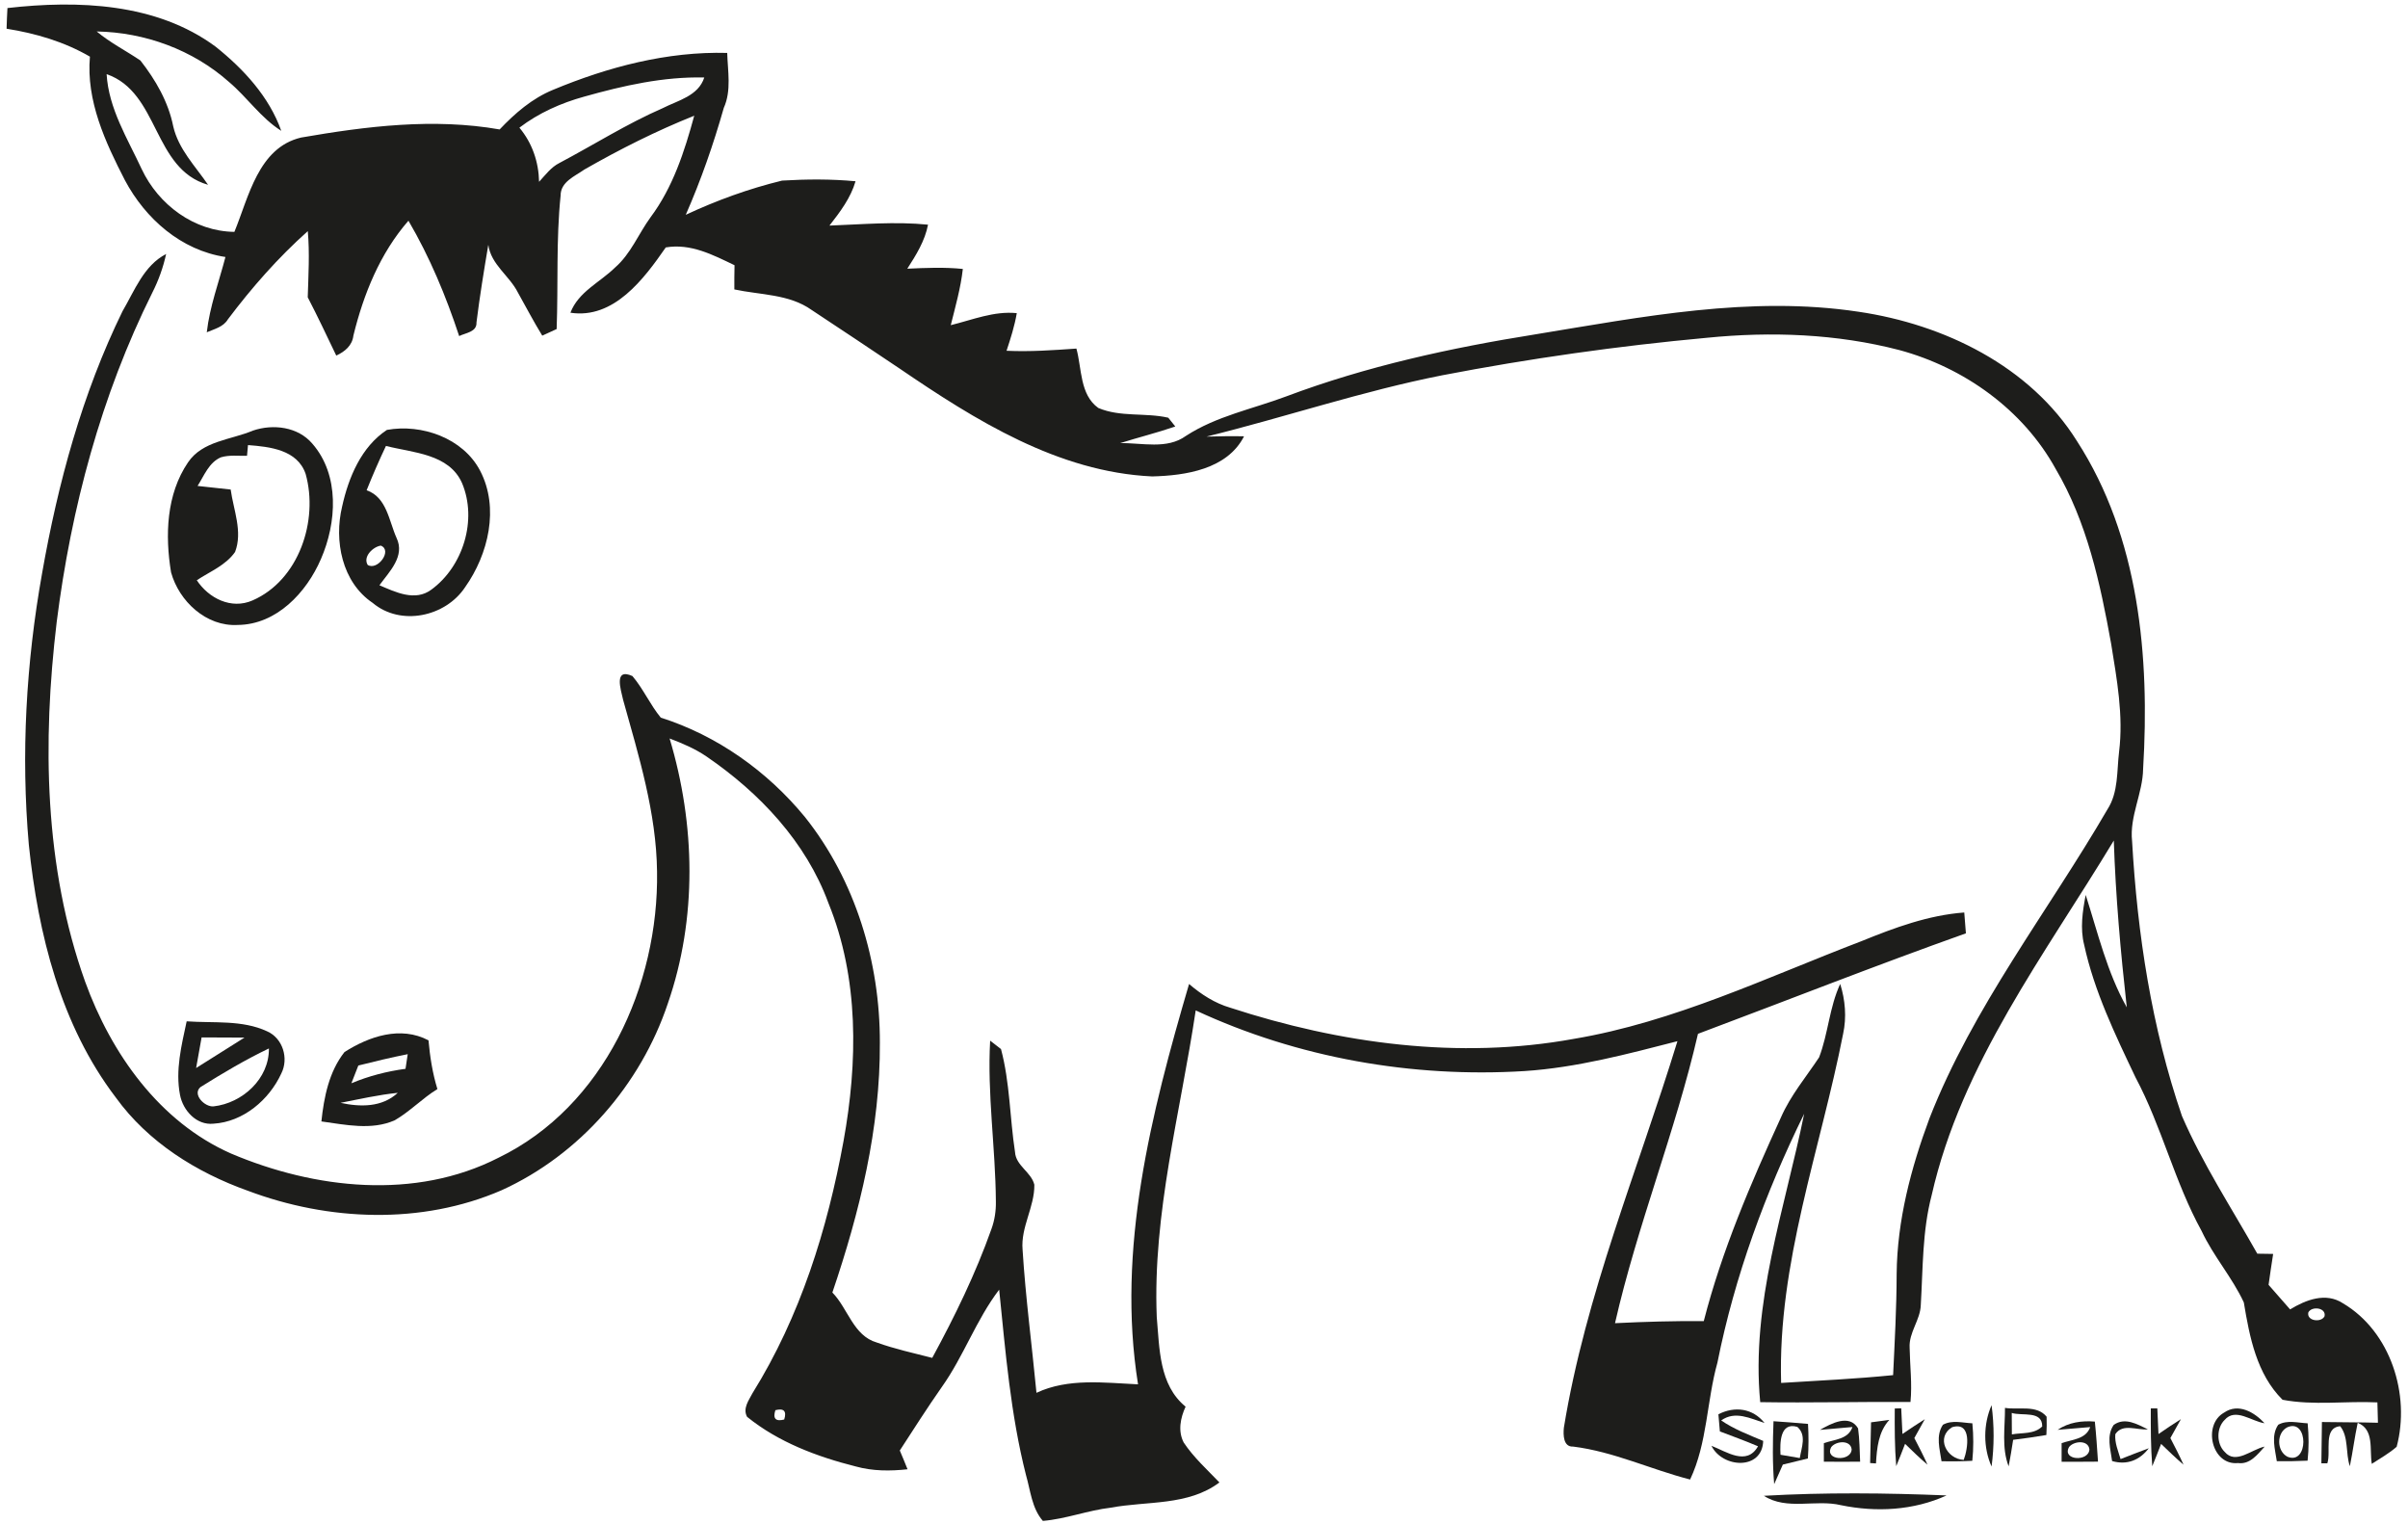 <?xml version="1.0" encoding="UTF-8" ?>
<!DOCTYPE svg PUBLIC "-//W3C//DTD SVG 1.1//EN" "http://www.w3.org/Graphics/SVG/1.1/DTD/svg11.dtd">
<svg width="395pt" height="250pt" viewBox="0 0 395 250" version="1.1" xmlns="http://www.w3.org/2000/svg">
<g id="#1d1d1bff">
<path fill="#1d1d1b" opacity="1.00" d=" M 1.22 1.32 C 12.76 0.01 25.64 0.47 35.35 7.64 C 39.94 11.30 44.15 15.85 46.14 21.46 C 42.79 19.35 40.56 15.97 37.56 13.44 C 31.63 8.17 23.77 5.30 15.86 5.16 C 18.07 7.01 20.65 8.31 23.03 9.92 C 25.53 13.11 27.62 16.72 28.42 20.74 C 29.28 24.47 32.04 27.25 34.13 30.31 C 25.04 27.72 26.16 15.16 17.49 12.16 C 17.82 17.81 20.92 22.73 23.24 27.73 C 26.00 33.59 31.85 37.95 38.45 38.03 C 40.81 32.29 42.37 24.22 49.39 22.56 C 60.11 20.70 71.13 19.33 81.96 21.23 C 84.47 18.58 87.29 16.14 90.70 14.74 C 99.73 10.98 109.45 8.41 119.29 8.68 C 119.37 11.68 120.01 14.84 118.73 17.69 C 117.03 23.67 114.99 29.54 112.49 35.23 C 117.56 32.86 122.86 30.94 128.29 29.62 C 132.29 29.38 136.34 29.35 140.34 29.73 C 139.54 32.48 137.80 34.77 136.06 37.00 C 141.44 36.80 146.86 36.31 152.23 36.85 C 151.72 39.51 150.28 41.82 148.83 44.07 C 151.86 43.93 154.91 43.80 157.94 44.11 C 157.59 47.24 156.72 50.28 155.96 53.33 C 159.52 52.46 163.05 50.98 166.79 51.36 C 166.43 53.47 165.78 55.51 165.11 57.53 C 168.94 57.71 172.76 57.44 176.57 57.17 C 177.47 60.43 177.11 64.72 180.16 66.91 C 183.77 68.45 187.87 67.65 191.64 68.51 C 191.92 68.87 192.50 69.59 192.79 69.95 C 189.81 70.98 186.75 71.73 183.75 72.68 C 187.32 72.61 191.42 73.76 194.54 71.49 C 199.54 68.24 205.49 67.08 211.00 65.01 C 224.17 60.06 237.98 57.05 251.85 54.84 C 269.32 51.98 287.14 48.45 304.87 51.13 C 318.87 53.19 332.99 60.02 340.69 72.33 C 350.92 88.14 352.65 107.74 351.55 126.10 C 351.49 130.14 349.30 133.87 349.74 137.96 C 350.61 153.23 352.95 168.53 357.92 183.04 C 361.34 190.93 366.07 198.15 370.28 205.62 C 371.14 205.64 372.01 205.65 372.88 205.66 C 372.62 207.35 372.36 209.04 372.13 210.73 C 373.31 212.07 374.49 213.41 375.66 214.76 C 378.24 213.19 381.50 211.91 384.32 213.75 C 392.14 218.37 395.42 228.73 393.14 237.29 C 391.90 238.38 390.44 239.19 389.06 240.09 C 388.66 237.75 389.51 234.47 386.75 233.36 C 386.24 235.72 385.95 238.11 385.46 240.48 C 384.74 238.37 385.29 235.68 383.88 233.92 C 381.04 234.17 382.41 238.06 381.77 240.00 L 380.79 240.00 C 380.82 237.74 380.84 235.48 380.88 233.23 C 383.94 233.29 387.00 233.26 390.07 233.35 C 390.05 232.52 390.01 230.84 389.98 230.01 C 384.81 229.76 379.52 230.55 374.42 229.58 C 370.17 225.36 369.01 219.28 368.07 213.62 C 366.16 209.50 363.08 206.04 361.15 201.91 C 356.71 193.86 354.62 184.80 350.30 176.70 C 346.97 169.69 343.54 162.61 341.88 154.97 C 341.19 152.26 341.62 149.47 342.13 146.78 C 344.13 153.01 345.63 159.46 348.87 165.22 C 347.86 156.12 347.04 147.01 346.74 137.86 C 335.50 156.49 321.75 174.42 316.86 196.05 C 315.32 201.92 315.44 208.01 315.08 214.02 C 315.01 216.50 313.10 218.54 313.25 221.05 C 313.30 224.01 313.68 226.97 313.39 229.94 C 305.17 229.89 296.95 230.10 288.74 229.97 C 287.18 213.81 292.78 198.26 295.95 182.67 C 289.59 195.62 284.55 209.32 281.72 223.49 C 279.95 229.82 280.08 236.65 277.24 242.66 C 270.81 241.01 264.70 238.09 258.07 237.26 C 256.41 237.35 256.42 235.30 256.53 234.17 C 260.09 212.33 268.70 191.82 275.16 170.77 C 266.90 172.89 258.60 175.11 250.06 175.67 C 231.64 176.80 212.89 173.51 196.14 165.72 C 193.65 182.42 189.06 198.99 189.75 216.01 C 190.21 221.14 190.11 227.14 194.48 230.71 C 193.64 232.54 193.19 234.70 194.17 236.59 C 195.80 239.04 198.01 241.03 200.03 243.14 C 194.89 247.01 188.18 246.16 182.20 247.28 C 178.44 247.72 174.85 249.13 171.07 249.45 C 169.25 247.37 169.04 244.47 168.30 241.93 C 165.77 231.97 164.94 221.71 163.90 211.52 C 160.13 216.46 158.08 222.44 154.49 227.49 C 152.10 230.90 149.87 234.41 147.60 237.90 C 148.03 238.92 148.46 239.94 148.87 240.98 C 146.03 241.29 143.15 241.29 140.38 240.52 C 134.03 238.92 127.69 236.54 122.55 232.38 C 121.80 231.00 122.83 229.67 123.45 228.48 C 131.26 215.94 135.73 201.60 138.37 187.15 C 140.71 174.22 140.93 160.46 135.89 148.11 C 132.21 138.09 124.60 130.03 115.90 124.08 C 114.03 122.80 111.94 121.92 109.84 121.12 C 114.07 135.20 114.39 150.61 109.55 164.58 C 105.10 177.89 95.09 189.40 82.27 195.22 C 69.15 200.91 53.87 200.28 40.63 195.29 C 32.22 192.29 24.28 187.32 19.00 180.01 C 9.95 168.13 6.25 153.18 4.73 138.57 C 3.42 123.72 4.28 108.71 6.90 94.05 C 9.50 79.26 13.48 64.57 20.10 51.04 C 22.08 47.67 23.58 43.55 27.25 41.66 C 26.77 43.86 26.01 45.98 24.99 47.99 C 16.58 64.87 11.66 83.35 9.30 102.02 C 6.95 121.68 7.23 142.19 13.97 161.02 C 18.24 172.80 26.16 184.02 37.91 189.20 C 51.63 195.02 68.10 196.87 81.76 189.89 C 99.08 181.51 108.07 161.55 107.78 142.96 C 107.67 133.30 104.78 123.99 102.21 114.77 C 101.83 113.09 100.65 109.49 103.74 110.88 C 105.53 112.99 106.64 115.57 108.39 117.70 C 117.64 120.64 125.88 126.50 132.03 133.99 C 140.32 144.39 144.36 157.79 144.33 171.01 C 144.41 185.02 141.02 198.80 136.54 211.99 C 139.11 214.61 139.97 219.08 143.83 220.19 C 146.79 221.26 149.87 221.92 152.92 222.71 C 156.62 215.90 160.04 208.90 162.63 201.58 C 163.16 200.13 163.39 198.59 163.36 197.05 C 163.30 188.25 161.93 179.48 162.42 170.68 C 162.86 171.02 163.75 171.71 164.20 172.06 C 165.67 177.57 165.64 183.33 166.50 188.95 C 166.63 191.20 169.17 192.22 169.67 194.31 C 169.72 197.97 167.42 201.26 167.74 204.96 C 168.23 212.81 169.27 220.61 170.02 228.44 C 175.22 226.00 181.13 226.79 186.68 227.05 C 183.13 204.87 188.84 182.56 195.05 161.39 C 197.04 163.09 199.27 164.54 201.81 165.28 C 219.86 171.17 239.33 173.82 258.15 170.39 C 274.66 167.62 289.86 160.28 305.38 154.35 C 310.78 152.15 316.33 150.10 322.21 149.66 C 322.28 150.51 322.42 152.22 322.48 153.08 C 307.74 158.32 293.18 164.07 278.53 169.56 C 274.83 185.61 268.58 200.95 264.92 217.02 C 269.77 216.78 274.62 216.64 279.48 216.68 C 282.45 205.11 287.19 194.09 292.15 183.25 C 293.72 179.66 296.25 176.66 298.40 173.42 C 299.90 169.51 300.08 165.21 301.86 161.38 C 302.69 164.03 302.93 166.84 302.34 169.56 C 298.61 188.56 291.58 207.21 292.17 226.82 C 298.30 226.43 304.43 226.16 310.54 225.54 C 310.80 220.01 311.11 214.48 311.12 208.95 C 311.20 200.19 313.46 191.60 316.50 183.43 C 323.64 165.15 335.91 149.58 345.71 132.73 C 347.52 129.92 347.22 126.45 347.61 123.27 C 348.34 117.34 347.24 111.41 346.30 105.56 C 344.52 95.68 342.35 85.62 337.19 76.88 C 331.84 67.18 322.18 60.29 311.58 57.42 C 301.30 54.74 290.54 54.35 280.00 55.40 C 265.44 56.74 250.94 58.79 236.59 61.55 C 223.50 64.13 210.84 68.42 197.90 71.61 C 199.96 71.56 202.01 71.51 204.07 71.56 C 201.30 76.98 194.48 78.00 189.00 78.14 C 173.54 77.42 159.99 68.91 147.57 60.45 C 142.77 57.23 137.97 54.02 133.14 50.84 C 129.45 48.21 124.72 48.39 120.46 47.47 C 120.45 46.15 120.46 44.82 120.49 43.50 C 116.92 41.79 113.31 39.89 109.21 40.58 C 105.63 45.75 100.69 52.38 93.57 51.29 C 94.88 47.85 98.41 46.32 100.89 43.88 C 103.48 41.63 104.73 38.36 106.71 35.64 C 110.38 30.74 112.29 24.82 113.88 18.98 C 107.67 21.46 101.67 24.48 95.87 27.80 C 94.30 28.91 91.94 29.82 91.96 32.09 C 91.21 39.35 91.58 46.68 91.31 53.97 C 90.72 54.24 89.54 54.78 88.95 55.05 C 87.53 52.74 86.28 50.34 84.96 47.99 C 83.56 45.20 80.55 43.42 80.10 40.15 C 79.38 44.39 78.69 48.63 78.16 52.89 C 78.24 54.47 76.36 54.59 75.32 55.12 C 73.16 48.57 70.50 42.17 67.00 36.20 C 62.34 41.54 59.64 48.23 57.97 55.04 C 57.78 56.68 56.57 57.67 55.16 58.32 C 53.62 55.12 52.12 51.91 50.48 48.76 C 50.59 45.14 50.81 41.53 50.49 37.91 C 45.62 42.25 41.30 47.17 37.38 52.38 C 36.63 53.64 35.16 53.96 33.92 54.50 C 34.40 50.27 35.91 46.26 36.98 42.15 C 29.71 41.05 23.86 35.89 20.49 29.56 C 17.26 23.29 14.12 16.52 14.75 9.29 C 10.54 6.84 5.86 5.47 1.08 4.71 C 1.11 3.58 1.16 2.45 1.22 1.32 M 95.86 15.84 C 92.04 16.89 88.36 18.53 85.20 20.94 C 87.30 23.45 88.36 26.55 88.43 29.82 C 89.46 28.70 90.39 27.42 91.77 26.73 C 97.42 23.74 102.84 20.30 108.71 17.74 C 111.24 16.45 114.54 15.75 115.53 12.71 C 108.85 12.55 102.26 14.04 95.86 15.84 M 159.19 57.24 C 159.74 57.79 159.74 57.79 159.19 57.24 M 378.65 215.25 C 378.33 216.66 380.75 216.98 381.31 215.89 C 381.62 214.47 379.22 214.17 378.65 215.25 M 127.19 231.29 C 126.75 232.67 127.23 233.18 128.64 232.82 C 129.07 231.44 128.59 230.93 127.19 231.29 Z" />
<path fill="#1d1d1b" opacity="1.00" d=" M 41.50 70.62 C 44.81 69.50 48.87 69.99 51.23 72.76 C 55.75 77.93 55.24 85.75 52.64 91.70 C 50.28 97.18 45.36 102.45 39.00 102.50 C 33.84 102.80 29.37 98.62 28.06 93.87 C 27.06 87.82 27.28 81.07 30.84 75.84 C 33.22 72.30 37.89 72.15 41.50 70.62 M 40.68 73.00 C 40.64 73.44 40.56 74.32 40.52 74.76 C 39.10 74.79 37.64 74.59 36.25 75.00 C 34.27 75.84 33.49 78.01 32.41 79.70 C 34.22 79.91 36.03 80.09 37.84 80.29 C 38.30 83.64 39.84 87.20 38.56 90.53 C 37.04 92.72 34.43 93.74 32.28 95.17 C 34.25 98.14 37.94 100.00 41.42 98.48 C 49.03 95.17 52.27 85.38 50.14 77.74 C 48.79 73.76 44.26 73.27 40.68 73.00 M 32.23 83.27 C 32.78 83.82 32.78 83.82 32.23 83.27 Z" />
<path fill="#1d1d1b" opacity="1.00" d=" M 63.47 70.51 C 69.15 69.48 75.95 71.83 78.76 77.21 C 81.94 83.30 80.11 90.92 76.30 96.30 C 73.08 101.17 65.72 102.75 61.13 98.88 C 56.09 95.49 54.77 88.68 56.12 83.08 C 57.17 78.32 59.26 73.28 63.47 70.51 M 63.31 73.14 C 62.18 75.53 61.12 77.95 60.14 80.41 C 63.45 81.56 63.79 85.42 65.05 88.23 C 66.48 91.24 63.87 93.74 62.24 95.99 C 64.87 97.11 68.08 98.69 70.74 96.72 C 75.98 92.91 78.33 85.24 75.79 79.23 C 73.66 74.41 67.73 74.27 63.31 73.14 M 62.47 89.49 C 61.18 89.68 59.50 91.30 60.31 92.65 C 61.91 93.67 64.44 90.28 62.47 89.49 Z" />
<path fill="#1d1d1b" opacity="1.00" d=" M 30.62 167.51 C 35.03 167.83 39.71 167.24 43.82 169.15 C 46.40 170.29 47.39 173.59 46.15 176.05 C 44.16 180.39 39.90 184.01 35.01 184.30 C 32.23 184.59 30.02 182.13 29.53 179.59 C 28.74 175.54 29.78 171.45 30.62 167.51 M 33.07 170.15 C 32.77 171.82 32.47 173.49 32.17 175.17 C 34.81 173.50 37.45 171.83 40.10 170.18 C 37.76 170.16 35.41 170.15 33.07 170.15 M 32.88 178.30 C 31.50 179.49 33.58 181.59 35.03 181.46 C 39.76 180.93 44.17 176.94 44.11 171.96 C 40.23 173.82 36.52 176.02 32.88 178.30 Z" />
<path fill="#1d1d1b" opacity="1.00" d=" M 56.51 172.55 C 60.55 169.97 65.72 168.22 70.29 170.63 C 70.53 173.33 70.95 176.02 71.75 178.62 C 69.27 180.14 67.25 182.31 64.73 183.75 C 60.94 185.42 56.66 184.47 52.72 183.93 C 53.14 179.95 53.97 175.76 56.51 172.55 M 58.78 174.76 C 58.40 175.73 58.02 176.70 57.64 177.67 C 60.48 176.48 63.47 175.71 66.52 175.30 C 66.61 174.70 66.79 173.50 66.88 172.90 C 64.16 173.43 61.47 174.09 58.78 174.76 M 55.86 180.88 C 59.10 181.58 62.65 181.64 65.25 179.24 C 62.08 179.56 58.97 180.27 55.86 180.88 Z" />
<path fill="#1d1d1b" opacity="1.00" d=" M 281.88 231.96 C 284.57 230.58 287.54 230.98 289.45 233.39 C 287.13 232.65 284.63 231.33 282.34 232.97 C 284.46 234.43 286.88 235.33 289.23 236.33 C 289.07 241.20 282.53 240.79 280.74 237.13 C 283.22 238.09 286.52 240.48 288.38 237.21 C 286.32 236.33 284.21 235.57 282.12 234.77 C 282.06 234.07 281.94 232.66 281.88 231.96 Z" />
<path fill="#1d1d1b" opacity="1.00" d=" M 310.81 231.01 L 311.87 230.98 C 311.93 232.38 312.00 233.79 312.07 235.19 C 313.28 234.37 314.50 233.55 315.74 232.77 C 315.18 233.80 314.59 234.83 314.02 235.86 C 314.77 237.30 315.52 238.74 316.18 240.23 C 314.90 239.15 313.70 237.97 312.50 236.81 C 312.03 238.04 311.55 239.26 311.05 240.47 C 310.79 237.33 310.79 234.17 310.81 231.01 Z" />
<path fill="#1d1d1b" opacity="1.00" d=" M 326.69 240.53 C 325.30 237.42 325.32 233.58 326.69 230.47 C 327.14 233.80 327.13 237.19 326.69 240.53 Z" />
<path fill="#1d1d1b" opacity="1.00" d=" M 328.89 230.91 C 331.13 231.28 334.09 230.36 335.72 232.36 C 335.75 233.36 335.74 234.36 335.68 235.36 C 333.87 235.67 332.05 235.93 330.23 236.15 C 330.01 237.60 329.77 239.05 329.49 240.50 C 328.31 237.43 328.91 234.10 328.89 230.91 M 330.00 231.74 C 330.00 232.62 330.01 234.38 330.02 235.26 C 331.69 234.95 333.68 235.27 335.00 233.95 C 335.01 231.29 331.71 232.29 330.00 231.74 Z" />
<path fill="#1d1d1b" opacity="1.00" d=" M 352.81 231.00 L 353.88 231.00 C 353.93 232.40 354.00 233.79 354.07 235.20 C 355.28 234.37 356.50 233.54 357.75 232.76 C 357.18 233.80 356.59 234.83 356.02 235.86 C 356.77 237.30 357.51 238.74 358.18 240.23 C 356.90 239.14 355.70 237.97 354.50 236.82 C 354.03 238.04 353.55 239.26 353.05 240.48 C 352.80 237.32 352.80 234.16 352.81 231.00 Z" />
<path fill="#1d1d1b" opacity="1.00" d=" M 364.81 231.70 C 367.16 230.06 369.81 231.62 371.47 233.43 C 369.35 233.14 366.69 230.82 364.91 232.90 C 363.56 234.22 363.57 236.80 364.92 238.12 C 366.74 240.28 369.38 237.68 371.49 237.26 C 370.32 238.54 369.09 240.23 367.11 239.96 C 362.79 240.39 361.28 233.69 364.81 231.70 Z" />
<path fill="#1d1d1b" opacity="1.00" d=" M 290.92 233.10 C 292.80 233.23 294.69 233.36 296.58 233.54 C 296.69 235.43 296.69 237.32 296.56 239.21 C 295.19 239.55 293.82 239.89 292.45 240.21 C 291.99 241.28 291.51 242.35 291.03 243.42 C 290.74 239.99 290.79 236.54 290.92 233.10 M 292.07 238.60 C 292.86 238.73 294.44 239.00 295.23 239.14 C 295.50 237.44 296.39 235.39 294.83 234.03 C 291.95 233.17 291.97 236.71 292.07 238.60 Z" />
<path fill="#1d1d1b" opacity="1.00" d=" M 298.54 234.52 C 300.33 233.50 303.36 231.84 304.79 234.27 C 305.04 236.08 305.05 237.91 305.13 239.74 C 303.14 239.73 301.16 239.77 299.18 239.74 C 299.17 238.72 299.17 237.71 299.18 236.70 C 300.90 236.08 303.18 236.09 303.87 234.05 C 302.09 234.18 300.31 234.39 298.54 234.52 M 300.40 237.33 C 299.18 239.53 303.63 239.80 303.74 237.72 C 303.56 236.12 301.18 236.33 300.40 237.33 Z" />
<path fill="#1d1d1b" opacity="1.00" d=" M 306.92 233.28 C 307.67 233.18 309.17 232.98 309.92 232.88 C 308.12 234.85 307.88 237.48 307.73 240.02 L 306.77 239.96 C 306.82 237.73 306.86 235.50 306.92 233.28 Z" />
<path fill="#1d1d1b" opacity="1.00" d=" M 318.71 233.68 C 320.21 232.85 321.94 233.37 323.54 233.44 C 323.74 235.49 323.74 237.54 323.53 239.59 C 321.85 239.68 320.16 239.70 318.48 239.66 C 318.20 237.68 317.50 235.49 318.71 233.68 M 320.22 234.08 C 317.51 235.73 319.29 239.30 322.12 239.44 C 322.83 237.60 323.49 233.09 320.22 234.08 Z" />
<path fill="#1d1d1b" opacity="1.00" d=" M 337.53 234.51 C 339.34 233.28 341.48 232.98 343.63 233.16 C 343.86 235.34 344.00 237.54 344.15 239.73 C 342.15 239.73 340.17 239.77 338.18 239.75 C 338.17 238.73 338.17 237.72 338.18 236.70 C 339.89 236.08 342.16 236.08 342.87 234.06 C 341.08 234.19 339.31 234.38 337.53 234.51 M 339.40 237.33 C 338.18 239.53 342.63 239.80 342.74 237.72 C 342.56 236.12 340.18 236.33 339.40 237.33 Z" />
<path fill="#1d1d1b" opacity="1.00" d=" M 346.73 233.70 C 348.59 232.39 350.59 233.60 352.33 234.43 C 350.55 234.61 348.21 233.39 346.99 235.22 C 346.86 236.64 347.46 237.97 347.85 239.31 C 349.39 238.71 350.93 238.10 352.48 237.53 C 350.99 239.50 348.88 240.34 346.46 239.63 C 346.21 237.67 345.49 235.48 346.73 233.70 Z" />
<path fill="#1d1d1b" opacity="1.00" d=" M 373.71 233.68 C 375.20 232.85 376.93 233.37 378.54 233.44 C 378.74 235.48 378.75 237.53 378.53 239.57 C 376.84 239.65 375.16 239.68 373.48 239.65 C 373.20 237.68 372.49 235.49 373.71 233.68 M 375.23 234.08 C 373.40 234.98 373.44 237.99 375.22 238.92 C 378.71 240.36 378.70 232.60 375.23 234.08 Z" />
<path fill="#1d1d1b" opacity="1.00" d=" M 360.21 239.25 C 360.78 239.81 360.78 239.81 360.21 239.25 Z" />
<path fill="#1d1d1b" opacity="1.00" d=" M 289.34 245.33 C 299.30 244.76 309.34 244.86 319.31 245.27 C 313.90 247.74 307.77 248.06 301.99 246.87 C 297.82 245.87 293.12 247.77 289.34 245.33 Z" />
</g>
</svg>
